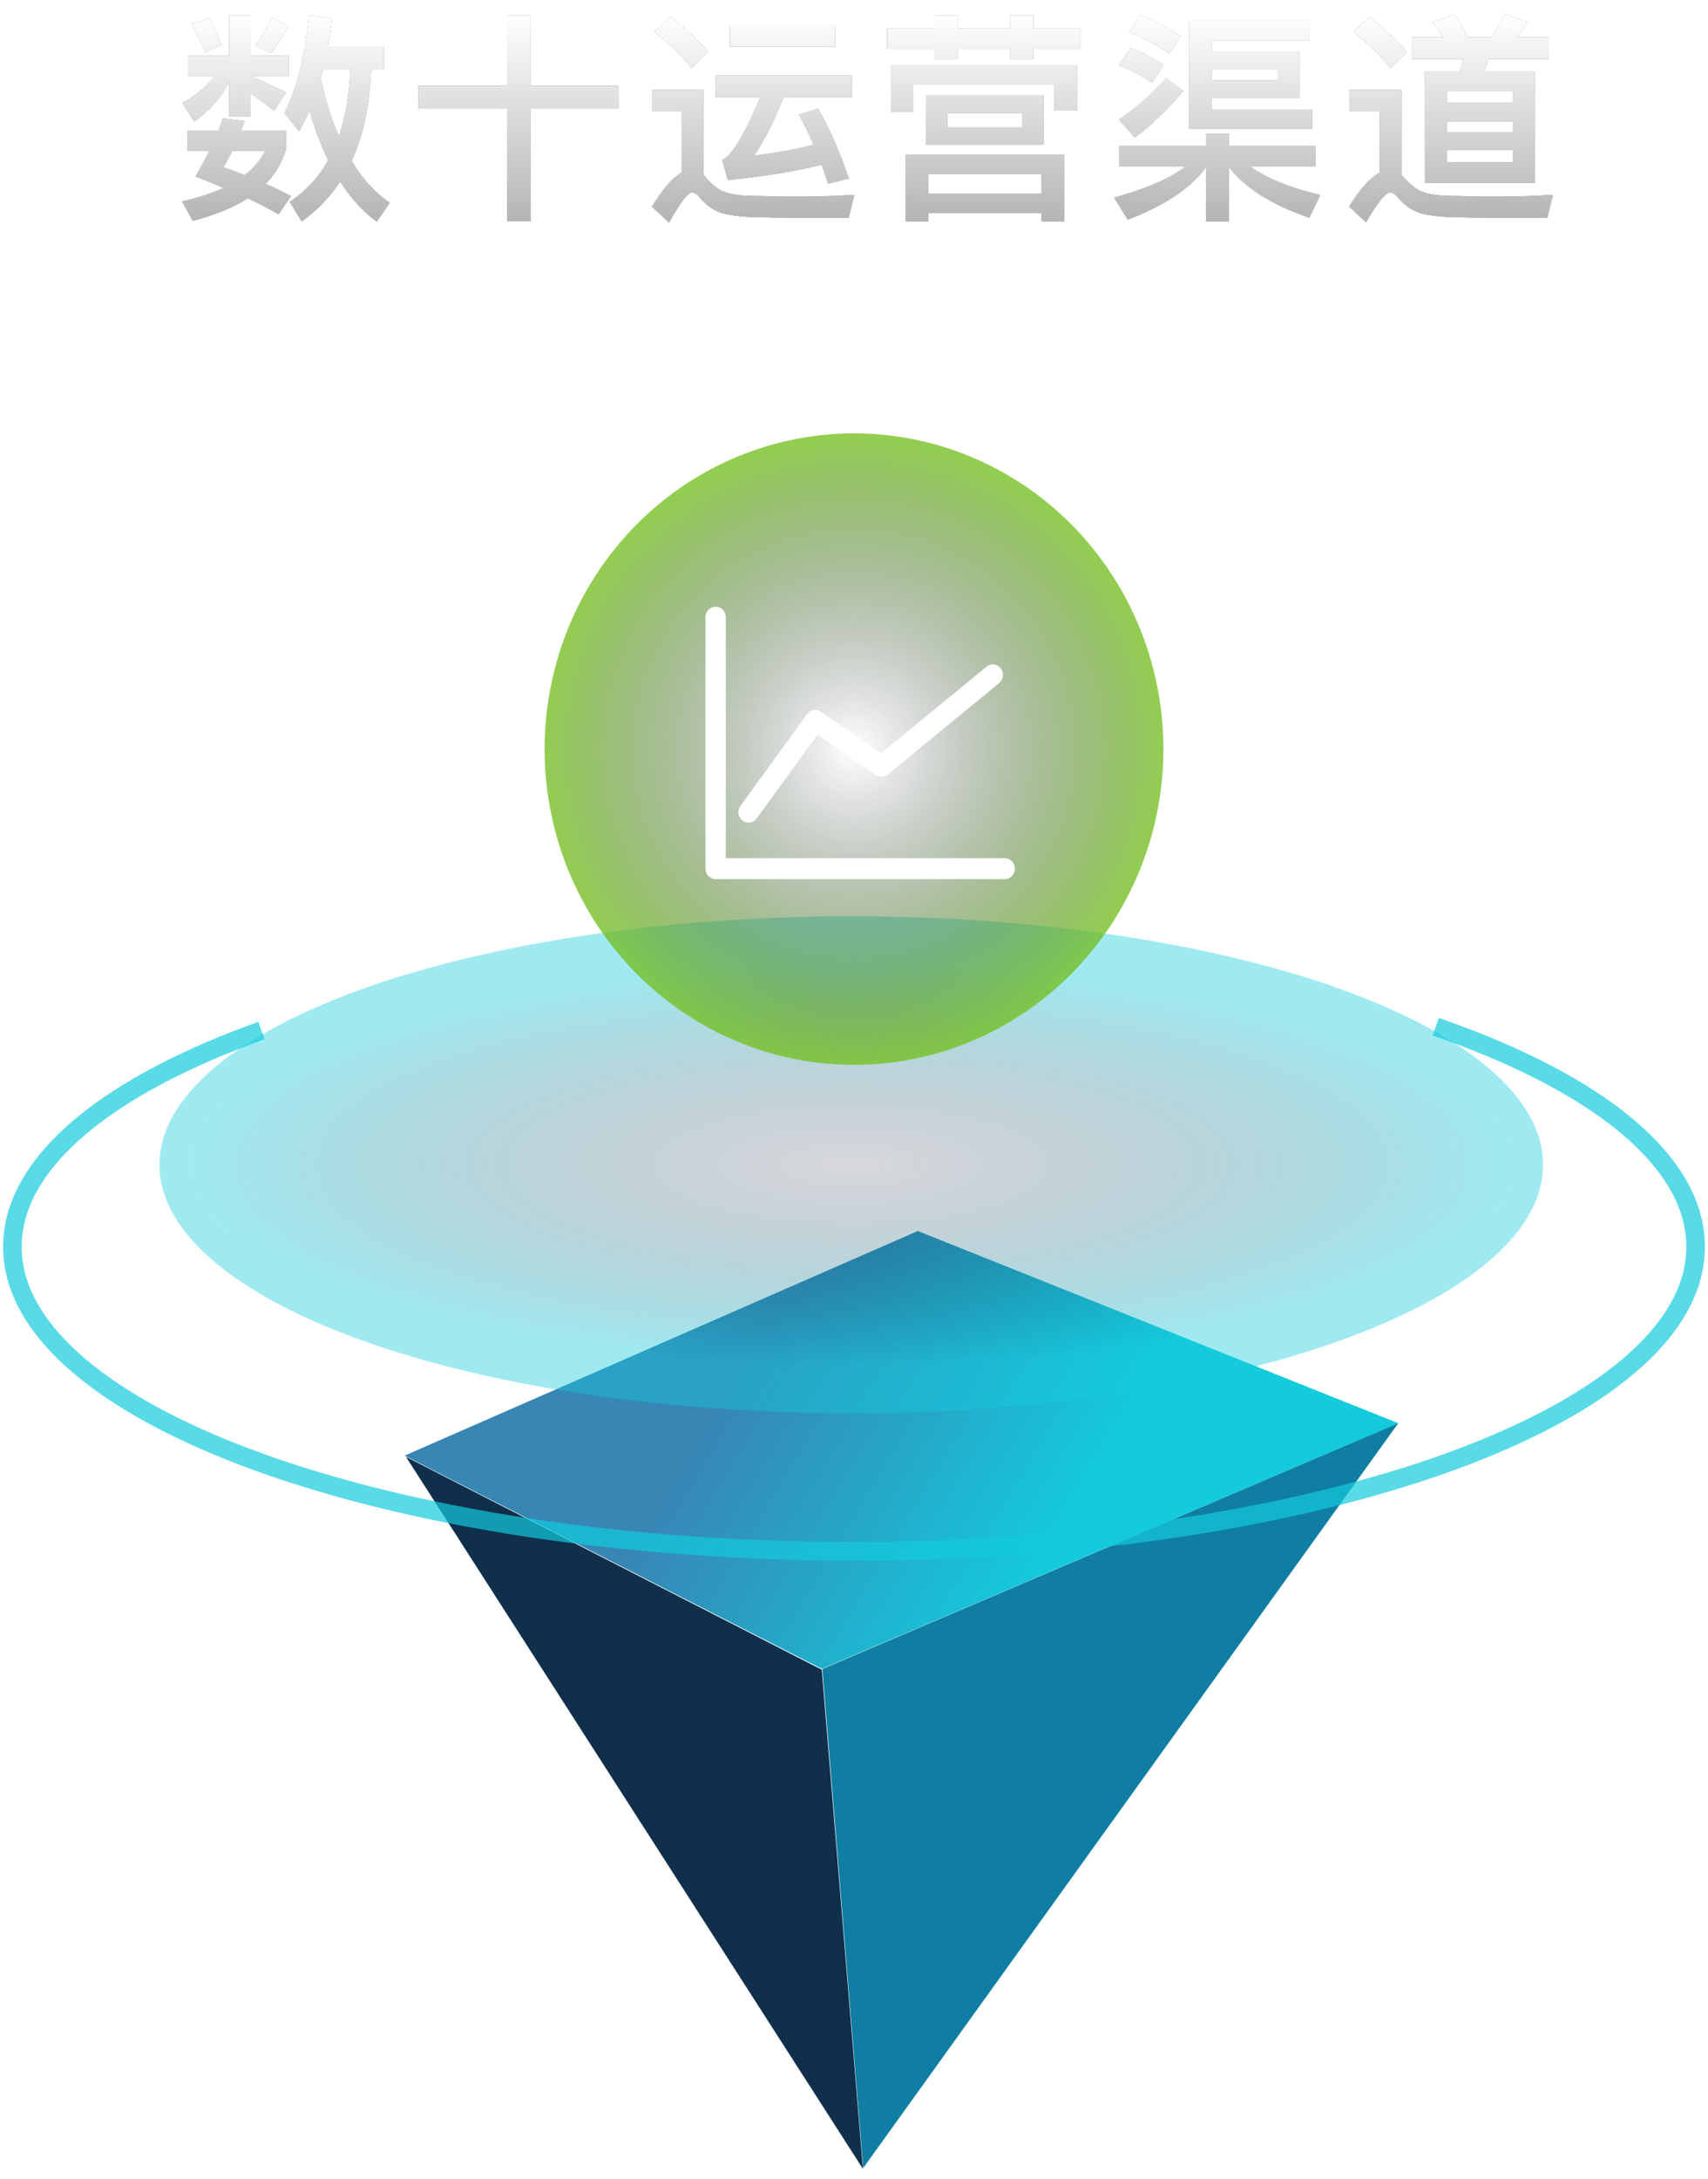 <?xml version="1.0" encoding="UTF-8"?>
<svg width="138px" height="176px" viewBox="0 0 138 176" version="1.1" xmlns="http://www.w3.org/2000/svg" xmlns:xlink="http://www.w3.org/1999/xlink">
    <!-- Generator: Sketch 53 (72520) - https://sketchapp.com -->
    <title>分组 13</title>
    <desc>Created with Sketch.</desc>
    <defs>
        <linearGradient x1="50%" y1="0%" x2="50%" y2="100%" id="linearGradient-1">
            <stop stop-color="#FFFFFF" offset="0%"></stop>
            <stop stop-color="#B4B4B4" offset="100%"></stop>
        </linearGradient>
        <path d="M25.105,4.578 C25.033,4.83 24.979,5.064 24.907,5.316 C25.303,7.098 25.789,8.664 26.383,10.014 C26.923,8.43 27.229,6.612 27.301,4.578 L25.105,4.578 Z M25.519,11.94 C24.943,10.752 24.439,9.42 24.007,7.944 C23.737,8.538 23.449,9.096 23.161,9.6 L21.991,8.142 C22.981,6.162 23.647,3.516 23.989,0.204 L25.825,0.528 C25.717,1.32 25.609,2.058 25.483,2.76 L29.983,2.76 L29.983,4.578 L28.993,4.578 C28.885,7.476 28.363,9.942 27.409,11.994 C28.273,13.434 29.299,14.568 30.487,15.378 L29.443,16.908 C28.327,16.08 27.337,15 26.491,13.668 C25.645,14.928 24.601,16.008 23.377,16.89 L22.405,15.306 C23.701,14.442 24.745,13.326 25.519,11.94 Z M17.005,8.556 L18.769,8.772 C18.661,9.042 18.571,9.312 18.481,9.564 L22.099,9.564 L22.099,11.076 C21.793,12.12 21.253,13.056 20.461,13.848 C21.163,14.154 21.847,14.478 22.513,14.838 L21.505,16.314 C20.821,15.9 19.993,15.468 19.021,15.018 C17.833,15.774 16.357,16.368 14.575,16.836 L13.711,15.27 C15.007,14.982 16.123,14.604 17.077,14.172 C16.357,13.866 15.583,13.56 14.791,13.254 C15.223,12.534 15.601,11.832 15.925,11.166 L14.143,11.166 L14.143,9.564 L16.645,9.564 C16.771,9.204 16.897,8.88 17.005,8.556 Z M18.769,13.146 C19.507,12.57 20.065,11.904 20.443,11.166 L17.779,11.166 C17.545,11.634 17.293,12.084 17.041,12.516 C17.617,12.696 18.193,12.912 18.769,13.146 Z M15.907,0.474 C16.285,1.14 16.627,1.86 16.915,2.634 L15.583,3.228 C15.223,2.364 14.845,1.608 14.449,0.942 L15.907,0.474 Z M20.965,0.456 L22.279,1.086 C21.919,1.842 21.469,2.58 20.911,3.3 L19.597,2.634 C20.173,1.896 20.641,1.176 20.965,0.456 Z M14.179,3.498 L17.527,3.498 L17.527,0.24 L19.255,0.24 L19.255,3.498 L22.315,3.498 L22.315,5.136 L19.255,5.136 L19.255,5.172 C20.191,5.55 21.145,5.982 22.117,6.468 L21.145,7.944 C20.389,7.35 19.759,6.882 19.255,6.54 L19.255,8.43 L17.527,8.43 L17.527,5.604 C16.915,6.828 15.979,7.89 14.683,8.826 L13.747,7.314 C14.917,6.648 15.781,5.928 16.321,5.136 L14.179,5.136 L14.179,3.498 Z M39.964,0.24 L41.872,0.24 L41.872,5.928 L48.964,5.928 L48.964,7.764 L41.872,7.764 L41.872,16.872 L39.964,16.872 L39.964,7.764 L32.818,7.764 L32.818,5.928 L39.964,5.928 L39.964,0.24 Z M53.202,0.348 C54.39,1.284 55.398,2.238 56.226,3.174 L54.876,4.506 C54.174,3.606 53.184,2.634 51.888,1.59 L53.202,0.348 Z M63.444,16.584 C62.472,16.584 61.41,16.566 60.276,16.548 C59.124,16.53 58.188,16.422 57.432,16.242 C56.712,16.026 56.1,15.612 55.578,15 C55.344,14.694 55.128,14.55 54.912,14.55 C54.57,14.55 53.958,15.36 53.058,16.98 L51.672,15.684 C52.572,14.244 53.364,13.326 54.084,12.93 L54.084,7.998 L51.708,7.998 L51.708,6.27 L55.83,6.27 L55.83,13.128 L56.01,13.308 C56.406,13.776 56.82,14.136 57.234,14.37 C57.756,14.64 58.53,14.784 59.574,14.82 C60.6,14.838 61.806,14.856 63.174,14.856 C64.074,14.856 64.974,14.838 65.91,14.838 C66.828,14.802 67.53,14.766 68.034,14.73 L67.566,16.584 L63.444,16.584 Z M57.99,1.05 L66.486,1.05 L66.486,2.778 L57.99,2.778 L57.99,1.05 Z M56.838,5.1 L67.8,5.1 L67.8,6.882 L62.292,6.882 C61.5,8.862 60.708,10.428 59.916,11.58 C61.806,11.328 63.408,11.04 64.74,10.698 C64.38,9.852 63.984,9.042 63.57,8.268 L65.1,7.764 C66.036,9.42 66.864,11.292 67.584,13.416 L65.91,13.83 C65.73,13.29 65.568,12.786 65.388,12.3 C63.444,12.804 60.924,13.218 57.81,13.542 L57.342,11.904 C58.062,11.688 59.088,10.014 60.42,6.882 L56.838,6.882 L56.838,5.1 Z M73.802,6.72 L83.306,6.72 L83.306,10.662 L73.802,10.662 L73.802,6.72 Z M81.578,9.276 L81.578,8.124 L75.53,8.124 L75.53,9.276 L81.578,9.276 Z M84.98,11.508 L84.98,16.89 L83.162,16.89 L83.162,16.224 L74.018,16.224 L74.018,16.89 L72.182,16.89 L72.182,11.508 L84.98,11.508 Z M74.018,14.64 L83.162,14.64 L83.162,13.056 L74.018,13.056 L74.018,14.64 Z M70.688,1.284 L74.522,1.284 L74.522,0.24 L76.394,0.24 L76.394,1.284 L80.606,1.284 L80.606,0.24 L82.478,0.24 L82.478,1.284 L86.312,1.284 L86.312,2.922 L82.478,2.922 L82.478,3.786 L80.606,3.786 L80.606,2.922 L76.394,2.922 L76.394,3.786 L74.522,3.786 L74.522,2.922 L70.688,2.922 L70.688,1.284 Z M86.006,4.254 L86.006,7.944 L84.206,7.944 L84.206,5.838 L72.794,5.838 L72.794,8.034 L70.994,8.034 L70.994,4.254 L86.006,4.254 Z M103.996,6.9 L96.904,6.9 L96.904,7.836 L105.004,7.836 L105.004,9.42 L95.068,9.42 L95.068,0.708 L104.806,0.708 L104.806,2.292 L96.904,2.292 L96.904,3.192 L103.996,3.192 L103.996,6.9 Z M96.904,4.632 L96.904,5.496 L102.232,5.496 L102.232,4.632 L96.904,4.632 Z M94.798,12.426 L89.416,12.426 L89.416,10.77 L96.436,10.77 L96.436,9.78 L98.272,9.78 L98.272,10.77 L105.274,10.77 L105.274,12.426 L99.982,12.426 C101.278,13.38 103.168,14.154 105.67,14.748 L104.788,16.584 C101.746,15.54 99.568,14.154 98.272,12.462 L98.272,16.89 L96.436,16.89 L96.436,12.498 C95.284,14.136 93.178,15.558 90.118,16.746 L89.02,14.964 C91.756,14.19 93.682,13.344 94.798,12.426 Z M91.162,0.24 C92.35,0.708 93.43,1.266 94.402,1.932 L93.466,3.336 C92.422,2.598 91.342,2.022 90.226,1.608 L91.162,0.24 Z M90.334,2.868 C91.306,3.228 92.188,3.696 93.016,4.236 L92.08,5.694 C91.216,5.082 90.316,4.614 89.398,4.272 L90.334,2.868 Z M93.214,5.316 L94.6,6.342 C93.34,7.854 92.044,9.096 90.694,10.104 L89.398,8.664 C90.82,7.71 92.098,6.594 93.214,5.316 Z M113.094,2.022 L115.596,2.022 C115.344,1.59 115.056,1.176 114.768,0.798 L116.514,0.15 C116.892,0.69 117.252,1.302 117.576,2.022 L119.484,2.022 C119.898,1.41 120.258,0.78 120.582,0.132 L122.4,0.78 C122.148,1.23 121.878,1.644 121.59,2.022 L124.128,2.022 L124.128,3.768 L119.268,3.768 L118.944,4.74 L122.994,4.74 L122.994,13.776 L114.138,13.776 L114.138,4.74 L116.928,4.74 C117.054,4.416 117.162,4.092 117.234,3.768 L113.094,3.768 L113.094,2.022 Z M121.23,12.12 L121.23,11.13 L115.884,11.13 L115.884,12.12 L121.23,12.12 Z M115.884,9.654 L121.23,9.654 L121.23,8.79 L115.884,8.79 L115.884,9.654 Z M115.884,7.314 L121.23,7.314 L121.23,6.396 L115.884,6.396 L115.884,7.314 Z M109.638,0.366 C110.826,1.32 111.852,2.274 112.68,3.21 L111.366,4.506 C110.664,3.606 109.656,2.616 108.36,1.572 L109.638,0.366 Z M119.898,16.584 C118.926,16.584 117.864,16.566 116.712,16.548 C115.56,16.53 114.606,16.422 113.85,16.242 C113.13,16.026 112.5,15.612 111.996,15 C111.744,14.694 111.528,14.55 111.312,14.55 C110.952,14.55 110.304,15.342 109.368,16.962 L108,15.684 C108.9,14.244 109.728,13.326 110.484,12.93 L110.484,7.998 L108.018,7.998 L108.018,6.27 L112.23,6.27 L112.23,13.128 L112.41,13.308 C112.824,13.776 113.238,14.136 113.652,14.37 C114.174,14.64 114.966,14.784 116.01,14.82 C117.036,14.838 118.242,14.856 119.628,14.856 C120.528,14.856 121.428,14.838 122.364,14.838 C123.282,14.802 123.984,14.766 124.47,14.73 L124.02,16.584 L119.898,16.584 Z" id="path-2"></path>
        <filter x="-1.4%" y="-8.9%" width="102.7%" height="117.8%" filterUnits="objectBoundingBox" id="filter-3">
            <feOffset dx="0" dy="0" in="SourceAlpha" result="shadowOffsetOuter1"></feOffset>
            <feGaussianBlur stdDeviation="0.5" in="shadowOffsetOuter1" result="shadowBlurOuter1"></feGaussianBlur>
            <feColorMatrix values="0 0 0 0 0   0 0 0 0 0   0 0 0 0 0  0 0 0 0.533 0" type="matrix" in="shadowBlurOuter1"></feColorMatrix>
        </filter>
        <linearGradient x1="30.392%" y1="44.971%" x2="70.57%" y2="55.614%" id="linearGradient-4">
            <stop stop-color="#3786B4" offset="0%"></stop>
            <stop stop-color="#13CBDD" offset="100%"></stop>
        </linearGradient>
        <radialGradient cx="50%" cy="50%" fx="50%" fy="50%" r="40.256%" gradientTransform="translate(0.5,0.5),scale(0.359,1),rotate(90),scale(1,3.315),translate(-0.5,-0.5)" id="radialGradient-5">
            <stop stop-color="#000420" stop-opacity="0.155" offset="0%"></stop>
            <stop stop-color="#13CBDD" stop-opacity="0.408" offset="100%"></stop>
        </radialGradient>
        <radialGradient cx="50%" cy="50%" fx="50%" fy="50%" r="64.642%" gradientTransform="translate(0.5,0.5),scale(1,0.98),rotate(90),translate(-0.5,-0.5)" id="radialGradient-6">
            <stop stop-color="#000420" stop-opacity="0" offset="0%"></stop>
            <stop stop-color="#94F51E" offset="100%"></stop>
        </radialGradient>
    </defs>
    <g id="paas" stroke="none" stroke-width="1" fill="none" fill-rule="evenodd">
        <g id="分组-13" transform="translate(1, 1)">
            <g id="数十运营渠道" fill-rule="nonzero">
                <use fill="black" fill-opacity="1" filter="url(#filter-3)" xlink:href="#path-2"></use>
                <use fill="#FFFFFF" xlink:href="#path-2"></use>
                <use fill="url(#linearGradient-1)" xlink:href="#path-2"></use>
            </g>
            <g id="分组-8" transform="translate(0, 34)">
                <g id="Group-31" transform="translate(0, 39)">
                    <g id="Group-27" transform="translate(31.689, 25.418)">
                        <polygon id="Path-40" fill="url(#linearGradient-4)" points="41.465 2.53484769e-14 0 18.139 33.71 35.359 80.298 15.527"></polygon>
                        <polygon id="Path-41" fill="#102F4B" points="0.112 18.239 37.032 75.739 33.709 35.431"></polygon>
                        <polygon id="Path-42" fill="#107EA3" points="80.283 15.523 37.056 75.675 33.753 35.372"></polygon>
                    </g>
                    <path d="M20.125,9.227 C18.68,9.745 17.298,10.286 15.985,10.85 C6.011,15.129 0,20.656 0,26.691 C0,40.272 30.445,51.283 68,51.283 C105.555,51.283 136,40.272 136,26.691 C136,20.346 129.356,14.563 118.448,10.201 C117.342,9.758 116.192,9.331 115,8.919" id="Oval-17-Copy" stroke="#13CBDD" stroke-width="1.5" opacity="0.7"></path>
                    <ellipse id="Oval-17" fill="url(#radialGradient-5)" cx="67.78" cy="20.067" rx="55.896" ry="20.067"></ellipse>
                </g>
                <g id="Group-32" transform="translate(43, 0)" fill="url(#radialGradient-6)">
                    <ellipse id="Oval-18" cx="25" cy="25.5" rx="25" ry="25.5"></ellipse>
                </g>
                <g id="tongji" transform="translate(56, 13.693)" fill="#FFFFFF" fill-rule="nonzero">
                    <path d="M0.821,22.307 C0.368,22.307 0,21.928 0,21.462 L0,1.152 C0,0.686 0.368,0.307 0.821,0.307 C1.274,0.307 1.643,0.686 1.643,1.152 L1.643,20.617 L24.179,20.617 C24.632,20.617 25,20.996 25,21.462 C25,21.928 24.632,22.307 24.179,22.307 L0.821,22.307 Z M3.481,17.742 C3.303,17.742 3.133,17.684 2.99,17.573 C2.627,17.294 2.553,16.763 2.824,16.39 L8.211,8.985 C8.368,8.77 8.607,8.646 8.869,8.646 C9.033,8.646 9.191,8.696 9.327,8.79 L14.171,12.147 L22.707,5.15 C22.854,5.029 23.03,4.966 23.218,4.966 C23.47,4.966 23.704,5.082 23.861,5.284 C23.997,5.461 24.059,5.681 24.035,5.906 C24.01,6.13 23.902,6.331 23.73,6.472 L14.723,13.855 C14.579,13.974 14.397,14.039 14.212,14.039 C14.048,14.039 13.889,13.989 13.753,13.895 L9.058,10.642 L4.139,17.403 C3.983,17.618 3.743,17.742 3.481,17.742 Z" id="形状"></path>
                </g>
            </g>
        </g>
    </g>
</svg>